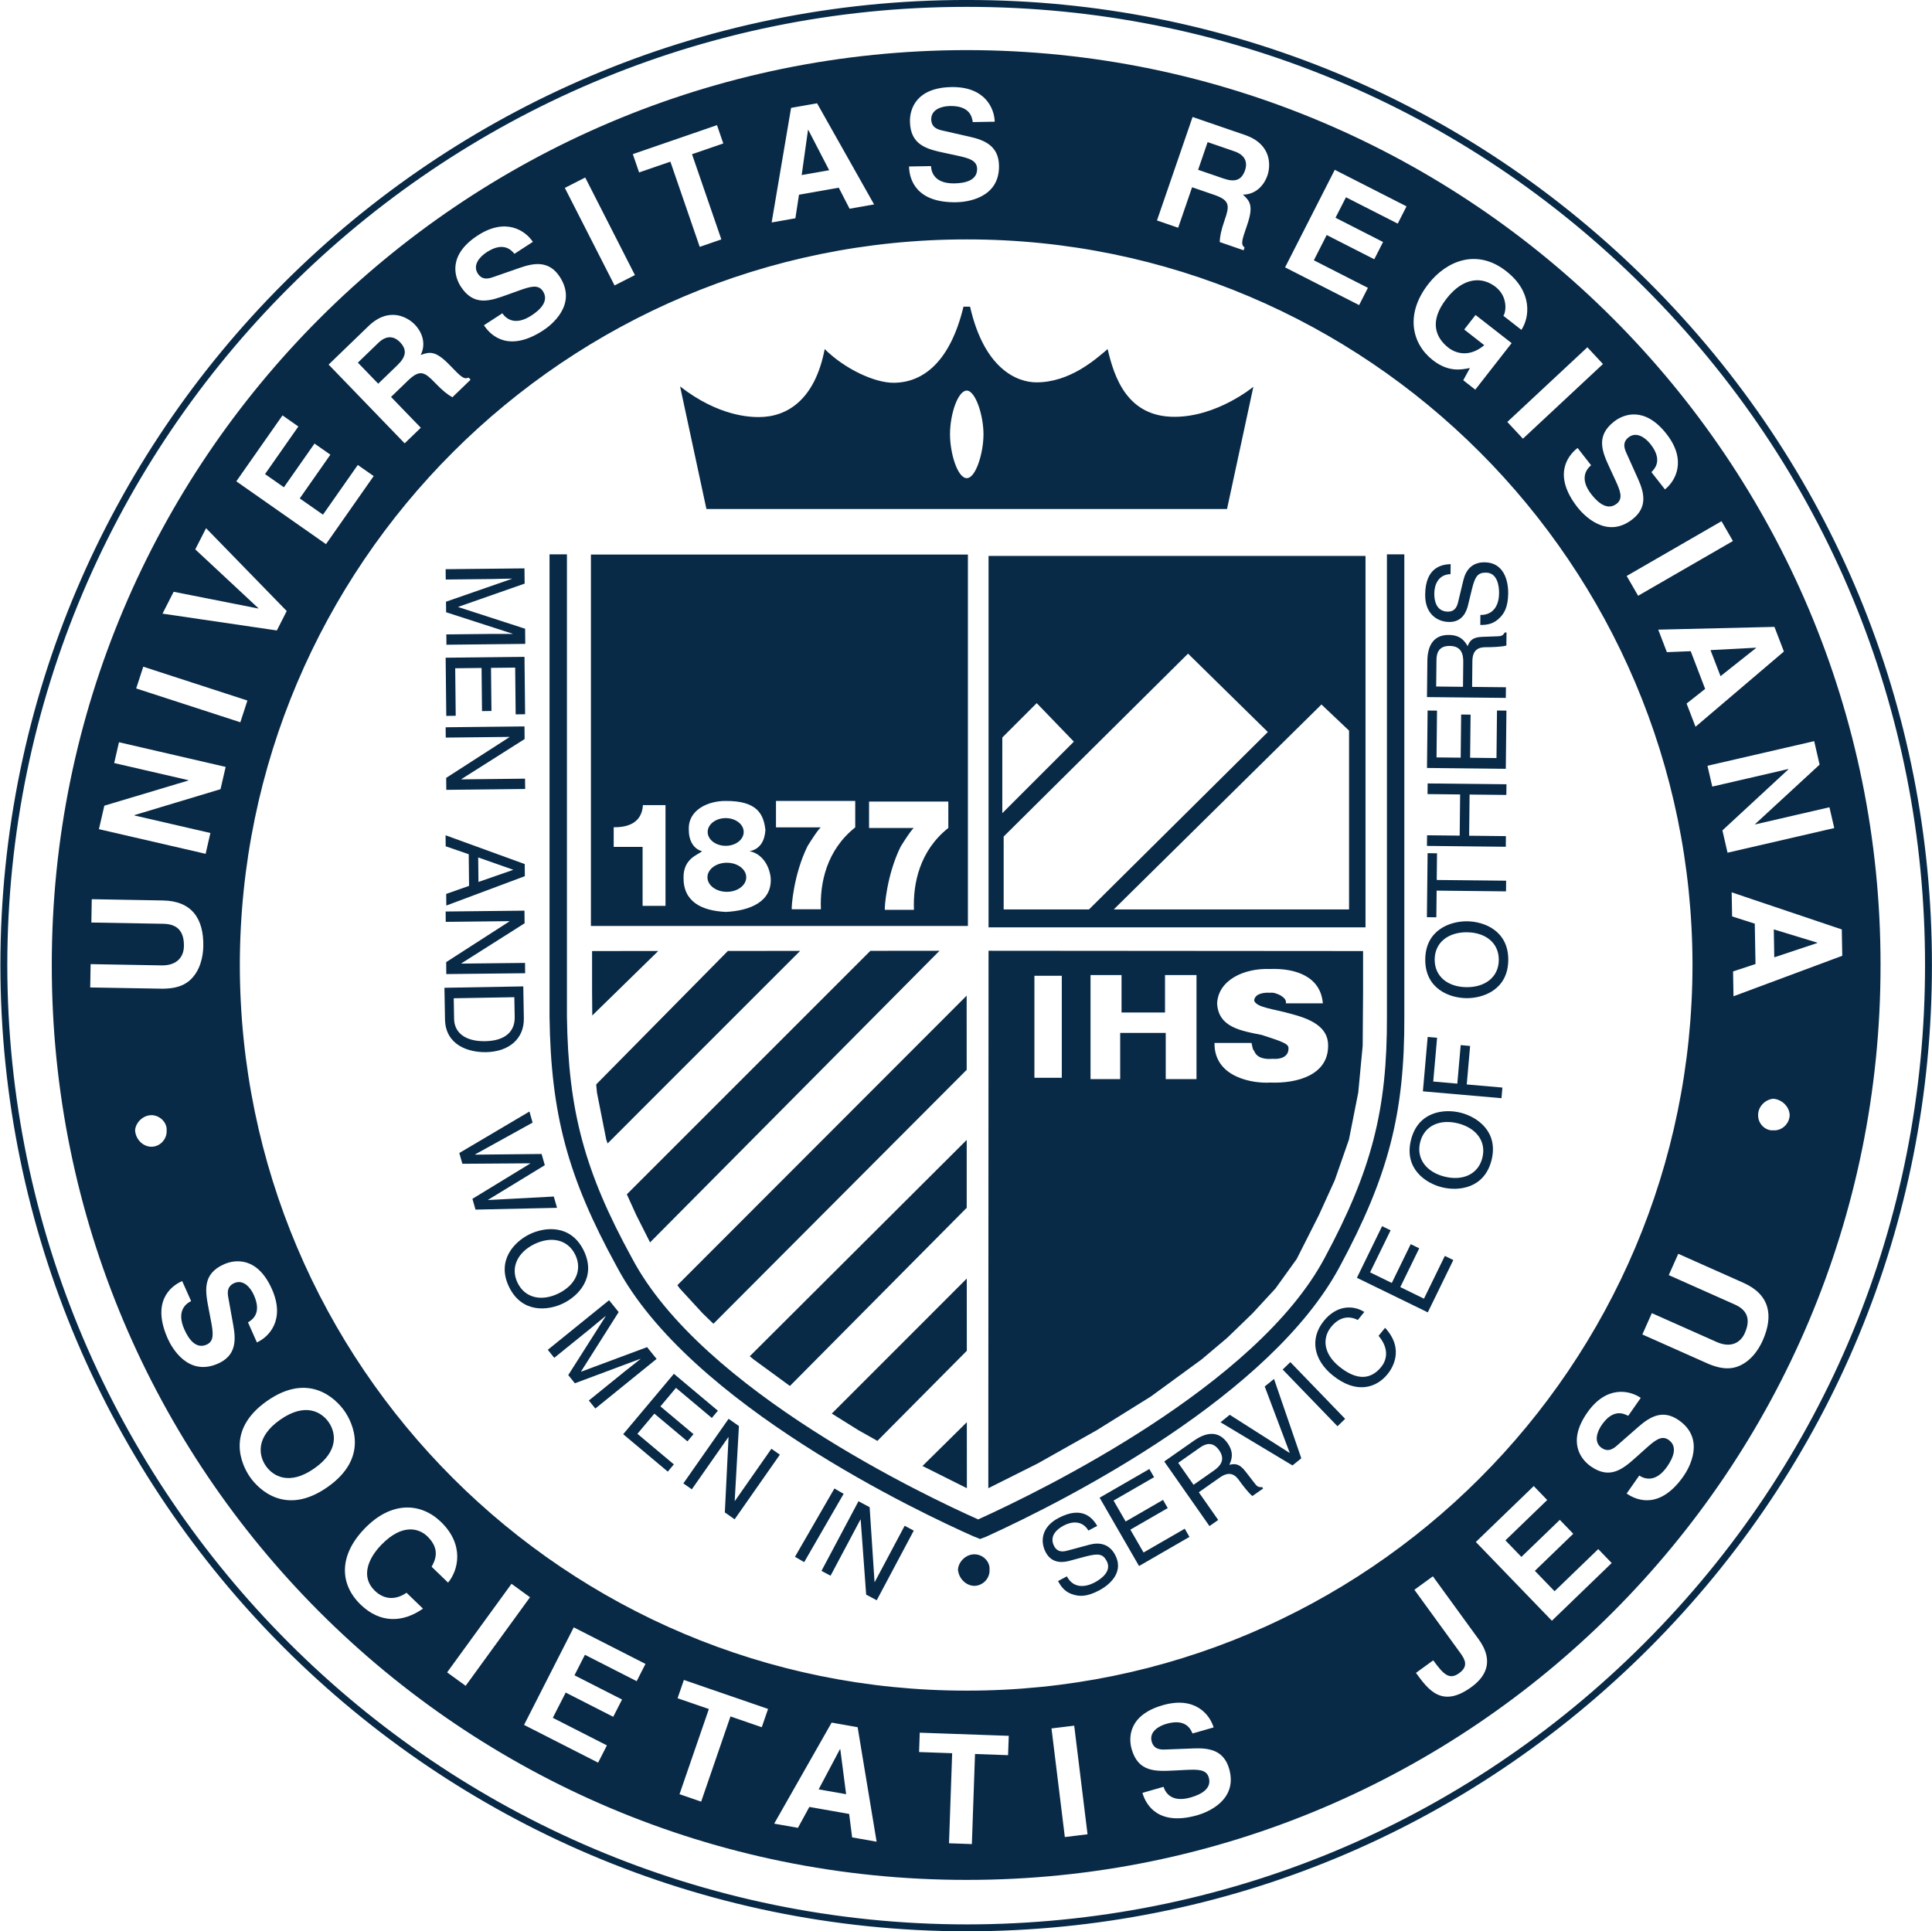 <?xml version="1.0" encoding="UTF-8"?>
<svg xmlns="http://www.w3.org/2000/svg" xmlns:xlink="http://www.w3.org/1999/xlink" width="428.6pt" height="428.5pt" viewBox="0 0 428.6 428.5" version="1.1">
<g id="surface1">
<path style=" stroke:none;fill-rule:evenodd;fill:rgb(3.137%,16.479%,27.831%);fill-opacity:1;" d="M 62.164 314.988 C 56.594 318.887 57.422 323.02 58.992 325.266 C 60.562 327.504 64.16 329.695 69.73 325.793 C 75.301 321.895 74.473 317.77 72.902 315.52 C 71.328 313.277 67.73 311.086 62.164 314.988 Z M 62.164 314.988 "/>
<path style=" stroke:none;fill-rule:evenodd;fill:rgb(3.137%,16.479%,27.831%);fill-opacity:1;" d="M 88.707 75.883 C 87.812 74.961 86.082 73.992 83.938 76.062 L 79.391 80.457 L 83.906 85.129 L 88.188 80.996 C 90.082 79.156 90.379 77.609 88.707 75.883 Z M 88.707 75.883 "/>
<path style=" stroke:none;fill-rule:evenodd;fill:rgb(3.137%,16.479%,27.831%);fill-opacity:1;" d="M 179.316 28.824 L 179.25 28.836 L 177.848 38.836 L 183.945 37.766 Z M 179.316 28.824 "/>
<path style=" stroke:none;fill-rule:evenodd;fill:rgb(3.137%,16.479%,27.831%);fill-opacity:1;" d="M 276.211 37.758 C 276.629 36.539 276.699 34.562 273.887 33.594 L 267.902 31.535 L 265.793 37.676 L 271.426 39.609 C 273.918 40.473 275.43 40.027 276.211 37.758 Z M 276.211 37.758 "/>
<path style=" stroke:none;fill-rule:evenodd;fill:rgb(3.137%,16.479%,27.831%);fill-opacity:1;" d="M 393.387 250.785 C 391.613 250.918 389.977 249.289 390.027 247.422 C 389.977 245.559 391.613 243.922 393.387 243.777 C 395.344 243.922 396.977 245.559 397.027 247.422 C 396.977 249.289 395.344 250.918 393.387 250.785 Z M 391.035 297.438 C 390.121 299.48 388.281 302.285 385.207 303.289 C 383.305 303.887 381.305 303.555 379.055 302.625 L 364.344 296.074 L 366.449 291.344 L 380.852 297.754 C 383.941 299.129 386.102 297.945 387.066 295.785 C 388.48 292.598 387.516 290.613 384.828 289.418 L 370.203 282.906 L 372.312 278.18 L 386.746 284.605 C 392.59 287.203 393.523 291.84 391.035 297.438 Z M 373.473 327.52 C 368.387 334.777 363.332 333.094 360.859 331.367 L 363.656 327.379 C 364.789 328.125 367.281 329.043 369.824 325.414 C 371.195 323.449 372.262 320.93 370.156 319.453 C 368.602 318.367 367.137 319.574 365.164 321.332 L 363.172 323.117 C 360.176 325.809 357.277 328.406 352.906 325.34 C 350.684 323.785 347.609 319.859 352.133 313.402 C 356.398 307.305 361.535 308.465 363.992 310.145 L 361.203 314.133 C 360.234 313.625 357.895 312.48 355.359 316.113 C 354.25 317.695 353.512 319.984 355.309 321.246 C 356.863 322.332 358.09 321.289 358.867 320.594 L 363.457 316.578 C 366.023 314.328 368.875 312.613 372.449 315.117 C 378.434 319.305 374.695 325.773 373.473 327.52 Z M 344.277 359.594 L 327.406 342.117 L 340.254 329.711 L 343.238 332.805 L 333.969 341.758 L 337.512 345.43 L 346.035 337.207 L 349.016 340.297 L 340.5 348.52 L 344.871 353.047 L 354.559 343.695 L 357.543 346.785 Z M 326.414 374.312 C 319.871 379.066 316.848 374.906 314.121 371.156 L 317.957 368.375 C 320.199 371.469 321.512 372.812 323.703 371.223 C 325.84 369.672 325.008 368.18 323.914 366.68 L 313.773 352.719 L 317.875 349.738 L 328.02 363.695 C 331.043 367.852 330.352 371.453 326.414 374.312 Z M 265.664 402.727 C 257.145 405.168 254.27 400.676 253.441 397.781 L 258.125 396.438 C 258.535 397.73 259.891 400.02 264.148 398.797 C 266.465 398.133 268.871 396.844 268.16 394.375 C 267.641 392.551 265.746 392.57 263.105 392.688 L 260.434 392.824 C 256.406 393.023 252.523 393.227 251.051 388.086 C 250.309 385.488 250.387 380.496 257.965 378.328 C 265.121 376.273 268.383 380.406 269.234 383.262 L 264.551 384.602 C 264.125 383.598 263.02 381.238 258.766 382.461 C 256.914 382.988 254.895 384.309 255.5 386.422 C 256.02 388.246 257.633 388.207 258.672 388.156 L 264.762 387.922 C 268.176 387.785 271.473 388.25 272.68 392.445 C 274.688 399.469 267.715 402.137 265.664 402.727 Z M 236.227 407.586 L 233.266 383.484 L 238.305 382.871 L 241.262 406.969 Z M 223.633 389.418 L 216.301 389.156 L 215.602 409.145 L 210.531 408.965 L 211.23 388.984 L 203.891 388.723 L 204.039 384.43 L 223.789 385.125 Z M 189.039 407.656 L 188.379 402.457 L 179.547 400.902 L 177.016 405.539 L 171.746 404.609 L 184.492 382.191 L 190.258 383.211 L 194.469 408.617 Z M 168.992 383.215 L 162.051 380.824 L 155.547 399.727 L 150.746 398.074 L 157.258 379.176 L 150.316 376.789 L 151.715 372.727 L 170.391 379.156 Z M 141.246 373 L 129.762 367.145 L 127.445 371.695 L 137.996 377.07 L 136.043 380.902 L 125.496 375.527 L 122.637 381.129 L 134.637 387.246 L 132.688 391.074 L 116.258 382.703 L 127.281 361.059 L 143.195 369.168 Z M 99.191 371.047 L 113.473 351.398 L 117.578 354.379 L 103.301 374.031 Z M 94.793 340.855 C 93.039 339.168 89.336 337.844 84.562 342.781 C 81.535 345.926 80.051 349.945 83.141 352.926 C 85.16 354.879 87.676 355.102 90.184 353.383 L 93.832 356.906 C 89.434 360 84.395 360.254 80.012 356.023 C 75.363 351.531 75.059 345.176 80.887 339.141 C 86.789 333.027 93.324 333.32 97.828 337.668 C 103.059 342.727 101.695 348.371 99.402 351.137 L 95.754 347.613 C 96.473 346.285 97.812 343.773 94.793 340.855 Z M 72.641 329.949 C 63.301 336.488 57.312 330.359 55.473 327.727 C 53.629 325.094 49.914 317.371 59.246 310.828 C 68.594 304.293 74.574 310.426 76.418 313.055 C 78.266 315.691 81.98 323.41 72.641 329.949 Z M 50.68 288.066 L 51.758 294.066 C 52.367 297.426 52.367 300.758 48.383 302.531 C 41.707 305.504 38.09 298.969 37.223 297.016 C 33.617 288.918 37.668 285.449 40.414 284.227 L 42.398 288.676 C 41.176 289.258 39.102 290.922 40.902 294.973 C 41.879 297.168 43.492 299.375 45.844 298.328 C 47.574 297.555 47.297 295.68 46.809 293.09 L 46.305 290.461 C 45.539 286.5 44.805 282.68 49.684 280.508 C 52.156 279.406 57.109 278.797 60.316 285.996 C 63.34 292.797 59.703 296.605 56.992 297.844 L 55.016 293.391 C 55.953 292.828 58.129 291.41 56.332 287.363 C 55.547 285.598 53.961 283.789 51.953 284.684 C 50.223 285.453 50.48 287.039 50.68 288.066 Z M 29.969 250.785 C 30.086 249.055 31.719 247.422 33.609 247.422 C 35.449 247.422 37.086 249.055 36.969 250.785 C 37.086 252.789 35.449 254.426 33.609 254.426 C 31.719 254.426 30.086 252.789 29.969 250.785 Z M 20.105 213.91 L 35.855 214.188 C 39.242 214.25 40.762 212.312 40.801 209.945 C 40.867 206.461 39.195 205.016 36.254 204.961 L 20.266 204.68 L 20.355 199.504 L 36.145 199.785 C 42.539 199.895 45.207 203.801 45.102 209.918 C 45.062 212.152 44.465 215.457 42.027 217.574 C 40.516 218.867 38.543 219.34 36.105 219.363 L 20.012 219.086 Z M 23.148 178.758 L 41.797 173.168 L 41.809 173.102 L 25.332 169.297 L 26.395 164.68 L 50.062 170.152 L 48.922 175.094 L 29.812 180.852 L 29.801 180.922 L 46.676 184.816 L 45.617 189.434 L 21.945 183.969 Z M 31.785 147.918 L 54.887 155.426 L 53.32 160.25 L 30.211 152.746 Z M 38.523 131.297 L 57.293 135.008 L 57.324 134.949 L 43.32 121.891 L 45.715 117.188 L 63.609 135.57 L 61.418 139.879 L 36.051 136.148 Z M 62.672 92.16 L 66.188 94.625 L 58.797 105.184 L 62.98 108.113 L 69.773 98.414 L 73.293 100.879 L 66.496 110.582 L 71.652 114.184 L 79.375 103.16 L 82.898 105.625 L 72.32 120.727 L 52.426 106.789 Z M 81.73 72.367 C 86.383 67.879 90.547 70.484 92.004 71.992 C 93.863 73.914 94.484 76.508 93.32 78.762 C 95.367 78.008 96.664 77.789 99.812 81.055 C 102.277 83.609 102.891 84.242 103.953 83.777 L 104.398 84.242 L 100.359 88.141 C 99.316 87.555 98.301 86.789 96.559 84.988 C 94.262 82.605 93.219 81.824 90.516 84.426 L 86.746 88.07 L 93.355 94.906 L 89.773 98.363 L 72.902 80.891 Z M 105.996 52.234 C 112.234 48.18 116.562 51.18 118.215 53.66 L 114.125 56.312 C 113.422 55.477 111.684 53.543 107.969 55.957 C 106.348 57.008 104.809 58.855 106.004 60.703 C 107.035 62.289 108.562 61.785 109.543 61.43 L 115.305 59.426 C 118.523 58.297 121.816 57.777 124.195 61.434 C 128.172 67.566 122.277 72.16 120.488 73.316 C 113.055 78.148 108.996 74.691 107.359 72.164 L 111.441 69.512 C 112.211 70.629 114.176 72.414 117.895 70.004 C 119.91 68.695 121.836 66.754 120.441 64.602 C 119.406 63.012 117.598 63.582 115.109 64.473 L 112.59 65.379 C 108.801 66.75 105.148 68.078 102.234 63.594 C 100.758 61.32 99.383 56.527 105.996 52.234 Z M 129.828 39.387 L 140.852 61.031 L 136.336 63.336 L 125.305 41.691 Z M 159.059 27.766 L 160.457 31.832 L 153.52 34.219 L 160.027 53.117 L 155.23 54.773 L 148.723 35.871 L 141.781 38.258 L 140.387 34.199 Z M 175.496 23.934 L 181.262 22.918 L 193.91 45.355 L 188.477 46.312 L 186.074 41.648 L 177.25 43.203 L 176.449 48.43 L 171.184 49.359 Z M 212.312 34.52 L 209.699 33.957 C 205.758 33.113 201.961 32.301 201.863 26.953 C 201.82 24.254 203.188 19.461 211.07 19.32 C 218.504 19.191 220.59 24.023 220.672 27 L 215.801 27.086 C 215.648 26.008 215.199 23.445 210.766 23.52 C 208.84 23.555 206.551 24.305 206.59 26.5 C 206.621 28.395 208.188 28.773 209.203 28.992 L 215.148 30.344 C 218.48 31.098 221.547 32.398 221.621 36.758 C 221.75 44.062 214.32 44.836 212.191 44.871 C 203.332 45.031 201.723 39.949 201.664 36.938 L 206.539 36.852 C 206.598 38.203 207.316 40.762 211.742 40.688 C 214.145 40.648 216.809 40.023 216.766 37.449 C 216.73 35.562 214.895 35.082 212.312 34.52 Z M 264.566 25.953 L 276.18 29.945 C 282.289 32.051 281.855 36.941 281.172 38.926 C 280.301 41.453 278.273 43.191 275.738 43.176 C 277.344 44.656 278.121 45.707 276.645 49.996 C 275.492 53.352 275.203 54.188 276.094 54.922 L 275.887 55.531 L 270.582 53.699 C 270.633 52.504 270.844 51.254 271.656 48.891 C 272.738 45.754 272.969 44.473 269.418 43.25 L 264.457 41.547 L 261.367 50.531 L 256.668 48.914 Z M 296.109 37.676 L 312.027 45.781 L 310.078 49.613 L 298.594 43.766 L 296.273 48.312 L 306.82 53.691 L 304.871 57.52 L 294.32 52.145 L 291.469 57.75 L 303.461 63.863 L 301.512 67.691 L 285.086 59.32 Z M 316.879 62.996 C 320.961 57.77 327.723 55.105 334.152 60.172 C 340.02 64.758 339.363 70.379 337.512 73.188 L 333.512 70.066 C 334.09 69.316 334.609 65.859 331.781 63.648 C 328.93 61.418 324.746 61.332 320.918 66.238 C 316.832 71.461 318.629 75.047 321.348 77.172 C 322.223 77.859 325.426 79.809 329.273 76.59 L 324.828 73.109 L 327.34 69.883 L 335.344 76.129 L 327.281 86.453 L 324.613 84.367 L 326.09 81.652 C 324.156 82.031 321.336 82.621 317.844 79.895 C 313.23 76.289 311.629 69.711 316.879 62.996 Z M 355.605 80.766 L 337.852 97.332 L 334.387 93.617 L 352.148 77.051 Z M 358.066 93.535 C 360.199 91.871 364.855 90.078 369.707 96.289 C 374.293 102.152 371.684 106.73 369.359 108.586 L 366.355 104.75 C 367.125 103.973 368.906 102.074 366.18 98.578 C 364.992 97.062 363.016 95.684 361.281 97.035 C 359.785 98.203 360.422 99.68 360.859 100.625 L 363.359 106.188 C 364.762 109.305 365.57 112.535 362.129 115.223 C 356.375 119.719 351.285 114.25 349.969 112.57 C 344.512 105.59 347.605 101.242 349.973 99.387 L 352.973 103.227 C 351.93 104.09 350.316 106.203 353.047 109.695 C 354.527 111.586 356.629 113.344 358.656 111.758 C 360.145 110.59 359.422 108.84 358.316 106.438 L 357.191 104.008 C 355.5 100.352 353.855 96.828 358.066 93.535 Z M 384.441 120.035 L 363.406 132.18 L 360.867 127.789 L 381.906 115.641 Z M 375.469 214.105 C 375.398 303.066 303.301 375.168 214.48 375.098 C 125.512 375.168 53.301 303.066 53.203 214.105 C 53.301 125.281 125.512 53.066 214.48 53.117 C 303.301 53.066 375.398 125.281 375.469 214.105 Z M 395.746 144.551 L 376.137 161.246 L 374.16 156.094 L 378.273 152.848 L 375.07 144.48 L 369.785 144.695 L 367.867 139.699 L 393.648 139.086 Z M 403.664 169.648 L 389.352 182.848 L 389.363 182.914 L 405.848 179.105 L 406.914 183.723 L 383.242 189.188 L 382.105 184.242 L 396.75 170.684 L 396.734 170.621 L 379.855 174.52 L 378.789 169.902 L 402.465 164.438 Z M 408.695 212.059 L 384.562 221.043 L 384.469 215.531 L 389.445 213.887 L 389.285 204.93 L 384.254 203.324 L 384.16 197.98 L 408.586 206.211 Z M 214.48 11.117 C 102.293 11.188 11.418 102.184 11.488 214.105 C 11.418 326.168 102.293 417.16 214.48 417.09 C 326.402 417.16 417.277 326.168 417.184 214.105 C 417.277 102.184 326.402 11.188 214.48 11.117 Z M 214.48 11.117 "/>
<path style=" stroke:none;fill-rule:evenodd;fill:rgb(3.137%,16.479%,27.831%);fill-opacity:1;" d="M 403.164 209.215 L 403.164 209.148 L 393.504 206.207 L 393.609 212.398 Z M 403.164 209.215 "/>
<path style=" stroke:none;fill-rule:evenodd;fill:rgb(3.137%,16.479%,27.831%);fill-opacity:1;" d="M 186.34 388.082 L 181.609 397.004 L 187.707 398.078 L 186.41 388.098 Z M 186.34 388.082 "/>
<path style=" stroke:none;fill-rule:evenodd;fill:rgb(3.137%,16.479%,27.831%);fill-opacity:1;" d="M 389.574 143.766 L 389.551 143.707 L 379.461 144.238 L 381.688 150.02 Z M 389.574 143.766 "/>
<path style=" stroke:none;fill-rule:evenodd;fill:rgb(3.137%,16.479%,27.831%);fill-opacity:1;" d="M 214.469 86.66 C 216.375 86.66 218.18 92.07 218.18 96.375 C 218.18 100.387 216.516 106.086 214.469 106.086 C 212.422 106.086 210.754 100.562 210.754 96.375 C 210.754 91.789 212.539 86.66 214.469 86.66 Z M 272.207 112.934 L 278.051 85.812 C 278.051 85.812 270.055 92.48 260.535 92.48 C 250.148 92.48 247.211 83.875 245.723 77.449 C 242.926 79.84 237.301 84.832 229.926 84.832 C 225.664 84.832 218.355 81.895 215.203 68.043 L 213.742 68.043 C 210.785 80.305 204.766 84.926 198.195 84.926 C 194 84.926 187.395 81.859 182.953 77.449 C 180.785 88.711 174.629 92.535 168.352 92.535 C 166.562 92.535 159.473 92.445 150.871 85.734 C 152.516 93.312 156.715 112.934 156.715 112.934 Z M 272.207 112.934 "/>
<path style=" stroke:none;fill-rule:evenodd;fill:rgb(3.137%,16.479%,27.831%);fill-opacity:1;" d="M 364.793 364.562 C 324.621 404.77 271.238 426.93 214.477 426.965 C 97.18 426.902 1.688 331.406 1.617 214.105 C 1.688 96.887 97.117 1.523 214.348 1.523 L 214.609 1.523 C 271.328 1.523 324.684 23.648 364.836 63.828 C 404.996 104.008 427.09 157.379 427.055 214.105 C 427.09 270.906 404.977 324.344 364.793 364.562 Z M 214.371 428.496 L 214.684 428.496 C 271.777 428.41 325.465 406.094 365.879 365.645 C 406.352 325.133 428.621 271.312 428.586 214.105 C 428.621 156.969 406.367 103.215 365.918 62.75 C 325.477 22.277 271.738 -0.004 214.609 -0.004 L 214.348 -0.004 C 96.273 -0.004 0.156 96.039 0.086 214.105 C 0.156 332.219 96.273 428.371 214.371 428.496 Z M 214.371 428.496 "/>
<path style=" stroke:none;fill-rule:evenodd;fill:rgb(3.137%,16.479%,27.831%);fill-opacity:1;" d="M 109.215 128.469 C 109.727 128.461 111.941 128.387 113.551 128.375 L 113.551 128.422 L 98.941 133.5 L 98.969 135.84 L 113.707 140.602 L 113.707 140.645 C 112.074 140.664 109.855 140.641 109.344 140.645 L 99.016 140.754 L 99.043 143.047 L 116.527 142.859 L 116.492 139.496 L 101.66 134.688 L 101.66 134.641 L 116.391 129.484 L 116.348 126.102 L 98.863 126.289 L 98.887 128.578 Z M 109.215 128.469 "/>
<path style=" stroke:none;fill-rule:evenodd;fill:rgb(3.137%,16.479%,27.831%);fill-opacity:1;" d="M 114.395 158.496 L 116.492 158.469 L 116.355 145.734 L 98.863 145.926 L 99.004 158.836 L 101.098 158.809 L 100.984 148.266 L 106.832 148.199 L 106.93 157.773 L 109.027 157.746 L 108.926 148.18 L 114.289 148.121 Z M 114.395 158.496 "/>
<path style=" stroke:none;fill-rule:evenodd;fill:rgb(3.137%,16.479%,27.831%);fill-opacity:1;" d="M 116.477 172.762 L 102.352 172.918 L 102.352 172.867 L 116.383 163.973 L 116.352 161.168 L 98.863 161.359 L 98.887 163.648 L 113.016 163.496 L 113.016 163.547 L 98.984 172.586 L 99.008 175.242 L 116.504 175.051 Z M 116.477 172.762 "/>
<path style=" stroke:none;fill-rule:evenodd;fill:rgb(3.137%,16.479%,27.831%);fill-opacity:1;" d="M 113.812 192.957 L 113.812 193.008 L 106.145 195.676 L 106.082 190.238 Z M 103.984 189.531 L 104.059 196.547 L 98.984 198.332 L 99.012 200.91 L 116.434 194.395 L 116.406 191.711 L 98.848 185.324 L 98.875 187.762 Z M 103.984 189.531 "/>
<path style=" stroke:none;fill-rule:evenodd;fill:rgb(3.137%,16.479%,27.831%);fill-opacity:1;" d="M 98.984 213.465 L 99.008 216.117 L 116.5 215.93 L 116.477 213.641 L 102.348 213.793 L 102.348 213.742 L 116.379 204.848 L 116.352 202.047 L 98.863 202.234 L 98.883 204.531 L 113.016 204.375 L 113.016 204.426 Z M 98.984 213.465 "/>
<path style=" stroke:none;fill-rule:evenodd;fill:rgb(3.137%,16.479%,27.831%);fill-opacity:1;" d="M 100.738 226.062 L 100.66 221.484 L 114.102 221.246 L 114.184 225.66 C 114.238 228.871 112.059 230.93 107.645 231.008 C 103.242 231.09 100.793 229.137 100.738 226.062 Z M 116.211 225.938 L 116.086 218.852 L 98.594 219.156 L 98.719 226.148 C 98.82 231.891 103.914 233.508 107.836 233.441 C 112.879 233.352 116.293 230.492 116.211 225.938 Z M 116.211 225.938 "/>
<path style=" stroke:none;fill-rule:evenodd;fill:rgb(3.137%,16.479%,27.831%);fill-opacity:1;" d="M 122.855 265.473 L 108.277 266.254 L 108.266 266.211 L 120.863 258.516 L 120.148 256.031 L 105.391 256.18 L 105.379 256.137 L 118.152 249.074 L 117.453 246.613 L 101.891 255.816 L 102.574 258.207 L 117.625 258.102 L 117.641 258.145 L 104.805 265.98 L 105.488 268.375 L 123.574 267.98 Z M 122.855 265.473 "/>
<path style=" stroke:none;fill-rule:evenodd;fill:rgb(3.137%,16.479%,27.831%);fill-opacity:1;" d="M 114.824 284.625 C 113.16 281.211 114.852 277.836 118.547 276.031 C 122.254 274.227 125.949 274.973 127.613 278.383 C 129.281 281.805 127.594 285.176 123.887 286.98 C 120.191 288.785 116.488 288.039 114.824 284.625 Z M 129.5 277.465 C 126.637 271.598 120.879 272.184 117.48 273.84 C 114.086 275.496 110.078 279.676 112.938 285.543 C 115.805 291.41 121.566 290.828 124.961 289.168 C 128.355 287.52 132.359 283.34 129.5 277.465 Z M 129.5 277.465 "/>
<path style=" stroke:none;fill-rule:evenodd;fill:rgb(3.137%,16.479%,27.831%);fill-opacity:1;" d="M 143.547 298.887 L 128.926 304.332 L 128.898 304.293 L 137.246 291.109 L 135.117 288.477 L 121.523 299.48 L 122.957 301.258 L 130.992 294.762 C 131.387 294.438 133.082 293.004 134.328 291.996 L 134.359 292.035 L 126.062 305.086 L 127.531 306.906 L 142.043 301.484 L 142.078 301.52 C 140.805 302.551 139.051 303.906 138.656 304.227 L 130.629 310.727 L 132.07 312.508 L 145.66 301.5 Z M 143.547 298.887 "/>
<path style=" stroke:none;fill-rule:evenodd;fill:rgb(3.137%,16.479%,27.831%);fill-opacity:1;" d="M 145.164 313.641 L 152.5 319.793 L 153.848 318.191 L 146.512 312.035 L 149.957 307.926 L 157.91 314.598 L 159.258 312.996 L 149.496 304.805 L 138.25 318.207 L 148.145 326.508 L 149.488 324.898 L 141.406 318.117 Z M 145.164 313.641 "/>
<path style=" stroke:none;fill-rule:evenodd;fill:rgb(3.137%,16.479%,27.831%);fill-opacity:1;" d="M 163.027 333.02 L 162.988 332.988 L 163.926 316.395 L 161.633 314.789 L 151.598 329.117 L 153.473 330.434 L 161.578 318.855 L 161.621 318.887 L 160.801 335.562 L 162.973 337.086 L 173.004 322.75 L 171.129 321.438 Z M 163.027 333.02 "/>
<path style=" stroke:none;fill-rule:evenodd;fill:rgb(3.137%,16.479%,27.831%);fill-opacity:1;" d="M 185.105 330.25 L 176.359 345.406 L 178.402 346.586 L 187.152 331.434 Z M 185.105 330.25 "/>
<path style=" stroke:none;fill-rule:evenodd;fill:rgb(3.137%,16.479%,27.831%);fill-opacity:1;" d="M 194.055 351.004 L 194.008 350.977 L 192.922 334.395 L 190.449 333.078 L 182.238 348.527 L 184.254 349.602 L 190.891 337.121 L 190.934 337.145 L 192.152 353.801 L 194.496 355.047 L 202.711 339.602 L 200.691 338.523 Z M 194.055 351.004 "/>
<path style=" stroke:none;fill-rule:evenodd;fill:rgb(3.137%,16.479%,27.831%);fill-opacity:1;" d="M 241.688 342.719 L 236.738 344.051 C 235.719 344.32 234.566 344.379 233.871 343.07 C 232.625 340.727 234.641 339.18 235.961 338.48 C 237.699 337.555 240.078 337.254 241.453 339.582 L 243.414 338.547 C 242.426 336.891 240.168 333.949 234.773 336.82 C 231.027 338.812 230.715 342.016 231.996 344.422 C 233.426 347.113 236.086 346.609 237.219 346.309 L 240.777 345.355 C 243.629 344.609 244.66 344.723 245.512 346.34 C 246.695 348.555 244.359 350.293 242.855 351.09 C 240.875 352.145 238.164 352.539 236.676 349.746 L 234.719 350.785 C 235.484 352.223 236.426 353.383 238.367 353.863 C 239.391 354.125 240.965 354.387 243.828 352.867 C 246.477 351.461 249.332 348.645 247.387 344.984 C 246.086 342.535 243.938 342.125 241.688 342.719 Z M 241.688 342.719 "/>
<path style=" stroke:none;fill-rule:evenodd;fill:rgb(3.137%,16.479%,27.831%);fill-opacity:1;" d="M 253.688 344.449 L 250.762 339.383 L 259.051 334.598 L 258.008 332.781 L 249.715 337.57 L 247.035 332.926 L 256.023 327.742 L 254.973 325.926 L 243.941 332.293 L 252.688 347.449 L 263.871 340.988 L 262.824 339.176 Z M 253.688 344.449 "/>
<path style=" stroke:none;fill-rule:evenodd;fill:rgb(3.137%,16.479%,27.831%);fill-opacity:1;" d="M 269.277 326.281 L 264.781 329.43 L 261.379 324.559 L 266.203 321.176 C 267.16 320.504 268.906 319.551 270.457 321.766 C 271.938 323.879 270.695 325.289 269.277 326.281 Z M 278.262 329.004 L 276.32 326.492 C 274.844 324.551 273.777 324.766 272.723 325 C 273.262 323.82 273.793 322.281 272.312 320.168 C 270.188 317.133 267.262 317.965 264.902 319.617 L 258.277 324.254 L 268.312 338.59 L 270.25 337.234 L 265.945 331.086 L 270.633 327.797 C 272.949 326.18 274.156 327.391 274.977 328.566 C 275.359 329.105 276.934 331.238 277.832 331.922 L 280.211 330.258 L 279.988 329.938 C 279.152 330.016 278.844 329.789 278.262 329.004 Z M 278.262 329.004 "/>
<path style=" stroke:none;fill-rule:evenodd;fill:rgb(3.137%,16.479%,27.831%);fill-opacity:1;" d="M 280.57 307.617 L 286.105 322.316 L 286.07 322.344 L 272.805 313.898 L 270.762 315.555 L 286.727 325.133 L 288.684 323.555 L 282.633 305.945 Z M 280.57 307.617 "/>
<path style=" stroke:none;fill-rule:evenodd;fill:rgb(3.137%,16.479%,27.831%);fill-opacity:1;" d="M 284.551 303.852 L 296.711 316.438 L 298.41 314.797 L 286.254 302.211 Z M 284.551 303.852 "/>
<path style=" stroke:none;fill-rule:evenodd;fill:rgb(3.137%,16.479%,27.831%);fill-opacity:1;" d="M 305.828 296.379 C 308.488 299.562 307.387 302.086 306.418 303.277 C 303.688 306.648 300.305 305.793 297.109 303.203 C 293.527 300.301 293.32 296.84 295.316 294.383 C 296.371 293.078 298.422 291.441 301.219 292.863 L 302.66 291.082 C 300.172 289.508 296.52 289.562 293.688 293.062 C 290.484 297.02 291.449 301.754 295.633 305.137 C 300.859 309.371 305.316 307.969 307.82 304.879 C 308.645 303.855 311.793 299.508 307.273 294.598 Z M 305.828 296.379 "/>
<path style=" stroke:none;fill-rule:evenodd;fill:rgb(3.137%,16.479%,27.831%);fill-opacity:1;" d="M 315.898 288.133 L 310.645 285.566 L 314.844 276.961 L 312.957 276.039 L 308.758 284.648 L 303.941 282.297 L 308.496 272.969 L 306.605 272.051 L 301.02 283.504 L 316.746 291.172 L 322.41 279.566 L 320.527 278.648 Z M 315.898 288.133 "/>
<path style=" stroke:none;fill-rule:evenodd;fill:rgb(3.137%,16.479%,27.831%);fill-opacity:1;" d="M 328.855 256.871 C 327.938 260.559 324.48 262.055 320.48 261.059 C 316.484 260.066 314.133 257.113 315.051 253.426 C 315.969 249.738 319.434 248.238 323.426 249.234 C 327.422 250.234 329.777 253.18 328.855 256.871 Z M 324.016 246.871 C 320.352 245.961 314.598 246.582 313.016 252.922 C 311.434 259.258 316.223 262.508 319.887 263.422 C 323.555 264.336 329.309 263.711 330.891 257.375 C 332.465 251.043 327.68 247.785 324.016 246.871 Z M 324.016 246.871 "/>
<path style=" stroke:none;fill-rule:evenodd;fill:rgb(3.137%,16.479%,27.831%);fill-opacity:1;" d="M 326.133 232.066 L 324.043 231.879 L 323.293 240.426 L 317.953 239.957 L 318.809 230.25 L 316.719 230.066 L 315.66 242.133 L 333.094 243.656 L 333.297 241.297 L 325.387 240.609 Z M 326.133 232.066 "/>
<path style=" stroke:none;fill-rule:evenodd;fill:rgb(3.137%,16.479%,27.831%);fill-opacity:1;" d="M 325.32 219.023 C 321.203 218.98 318.234 216.656 318.273 212.855 C 318.316 209.055 321.336 206.801 325.453 206.844 C 329.57 206.887 332.543 209.211 332.496 213.012 C 332.457 216.809 329.441 219.066 325.32 219.023 Z M 325.48 204.406 C 321.707 204.363 316.25 206.309 316.184 212.836 C 316.109 219.363 321.523 221.418 325.297 221.461 C 329.07 221.504 334.527 219.562 334.598 213.035 C 334.664 206.508 329.258 204.449 325.48 204.406 Z M 325.48 204.406 "/>
<path style=" stroke:none;fill-rule:evenodd;fill:rgb(3.137%,16.479%,27.831%);fill-opacity:1;" d="M 318.641 203.52 L 318.707 197.602 L 334.098 197.766 L 334.125 195.398 L 318.73 195.238 L 318.793 189.32 L 316.703 189.293 L 316.547 203.492 Z M 318.641 203.52 "/>
<path style=" stroke:none;fill-rule:evenodd;fill:rgb(3.137%,16.479%,27.831%);fill-opacity:1;" d="M 334.051 187.871 L 334.074 185.508 L 325.918 185.422 L 326.016 176.285 L 334.172 176.371 L 334.199 174.008 L 316.711 173.82 L 316.684 176.184 L 323.918 176.262 L 323.82 185.398 L 316.586 185.32 L 316.555 187.68 Z M 334.051 187.871 "/>
<path style=" stroke:none;fill-rule:evenodd;fill:rgb(3.137%,16.479%,27.831%);fill-opacity:1;" d="M 334.051 170.574 L 334.191 157.664 L 332.098 157.641 L 331.984 168.188 L 326.133 168.125 L 326.238 158.555 L 324.145 158.527 L 324.043 168.102 L 318.684 168.047 L 318.793 157.664 L 316.703 157.645 L 316.566 170.387 Z M 334.051 170.574 "/>
<path style=" stroke:none;fill-rule:evenodd;fill:rgb(3.137%,16.479%,27.831%);fill-opacity:1;" d="M 324.555 152.383 L 318.605 152.316 L 318.672 146.422 C 318.688 145.25 318.926 143.281 321.629 143.312 C 324.215 143.34 324.633 145.172 324.613 146.902 Z M 329.789 143.594 C 330.445 143.598 333.105 143.555 334.176 143.227 L 334.211 140.328 L 333.82 140.324 C 333.398 141.055 333.027 141.168 332.059 141.18 L 328.891 141.293 C 326.453 141.367 326.004 142.359 325.578 143.355 C 324.934 142.223 324 140.898 321.414 140.875 C 317.715 140.832 316.684 143.695 316.652 146.57 L 316.562 154.66 L 334.051 154.844 L 334.082 152.48 L 326.578 152.402 L 326.637 146.676 C 326.664 143.855 328.352 143.574 329.789 143.594 Z M 329.789 143.594 "/>
<path style=" stroke:none;fill-rule:evenodd;fill:rgb(3.137%,16.479%,27.831%);fill-opacity:1;" d="M 324.648 128.68 L 323.453 133.66 C 323.199 134.68 322.695 135.723 321.215 135.703 C 318.555 135.68 318.172 133.164 318.188 131.68 C 318.207 129.703 319.086 127.477 321.789 127.379 L 321.816 125.16 C 319.887 125.242 316.227 125.809 316.164 131.922 C 316.113 136.16 318.777 137.969 321.504 137.996 C 324.551 138.031 325.383 135.457 325.66 134.316 L 326.531 130.742 C 327.238 127.875 327.836 127.031 329.66 127.051 C 332.172 127.078 332.578 129.957 332.559 131.66 C 332.539 133.902 331.586 136.477 328.414 136.441 L 328.391 138.656 C 330.02 138.676 331.484 138.395 332.844 136.922 C 333.559 136.156 334.547 134.898 334.582 131.66 C 334.613 128.664 333.512 124.801 329.371 124.758 C 326.59 124.73 325.215 126.418 324.648 128.68 Z M 324.648 128.68 "/>
<path style=" stroke:none;fill-rule:evenodd;fill:rgb(3.137%,16.479%,27.831%);fill-opacity:1;" d="M 216.156 344.855 C 214.289 344.836 212.656 346.465 212.516 348.219 C 212.656 350.195 214.289 351.832 216.156 351.852 C 218.023 351.832 219.656 350.195 219.52 348.219 C 219.656 346.465 218.023 344.836 216.156 344.855 Z M 216.156 344.855 "/>
<path style=" stroke:none;fill-rule:evenodd;fill:rgb(3.137%,16.479%,27.831%);fill-opacity:1;" d="M 134.488 252.824 L 134.793 253.691 L 177.508 210.973 L 161.477 210.988 L 132.258 240.602 L 132.43 242.418 Z M 134.488 252.824 "/>
<path style=" stroke:none;fill-rule:evenodd;fill:rgb(3.137%,16.479%,27.831%);fill-opacity:1;" d="M 144.211 275.648 L 208.426 210.945 L 193.086 210.961 L 139.059 264.98 L 141.164 269.613 Z M 144.211 275.648 "/>
<path style=" stroke:none;fill-rule:evenodd;fill:rgb(3.137%,16.479%,27.831%);fill-opacity:1;" d="M 131.348 219.852 L 131.391 225.309 L 146.027 210.996 L 131.348 211.008 Z M 131.348 219.852 "/>
<path style=" stroke:none;fill-rule:evenodd;fill:rgb(3.137%,16.479%,27.831%);fill-opacity:1;" d="M 155.887 291.398 L 158.266 293.703 L 214.453 237.359 L 214.445 220.906 L 150.277 285.141 L 150.797 285.867 Z M 155.887 291.398 "/>
<path style=" stroke:none;fill-rule:evenodd;fill:rgb(3.137%,16.479%,27.831%);fill-opacity:1;" d="M 175.238 307.504 L 214.457 267.973 L 214.457 252.914 L 166.328 300.91 L 167.184 301.613 Z M 175.238 307.504 "/>
<path style=" stroke:none;fill-rule:evenodd;fill:rgb(3.137%,16.479%,27.831%);fill-opacity:1;" d="M 194.641 319.688 L 214.484 299.695 L 214.469 283.676 L 184.527 313.629 L 190.445 317.324 Z M 194.641 319.688 "/>
<path style=" stroke:none;fill-rule:evenodd;fill:rgb(3.137%,16.479%,27.831%);fill-opacity:1;" d="M 214.484 315.543 L 204.648 325.258 L 214.496 330.184 Z M 214.484 315.543 "/>
<path style=" stroke:none;fill-rule:evenodd;fill:rgb(3.137%,16.479%,27.831%);fill-opacity:1;" d="M 299.277 201.777 L 247.074 201.777 L 293.156 156.305 L 299.277 162.102 Z M 222.656 201.777 L 222.656 185.602 L 263.559 145.02 L 281.262 162.41 L 241.582 201.777 Z M 222.355 163.629 L 229.988 156.004 L 238.227 164.547 L 222.355 180.418 Z M 302.93 123.34 L 219.301 123.34 L 219.301 205.746 L 302.93 205.746 Z M 302.93 123.34 "/>
<path style=" stroke:none;fill-rule:evenodd;fill:rgb(3.137%,16.479%,27.831%);fill-opacity:1;" d="M 229.477 216.496 L 235.551 216.496 L 235.551 239.121 L 229.477 239.121 Z M 241.926 216.336 L 248.805 216.336 L 248.805 224.641 L 258.449 224.641 L 258.449 216.336 L 265.434 216.336 L 265.434 239.422 L 258.609 239.422 L 258.609 229.168 L 248.504 229.168 L 248.504 239.422 L 241.926 239.422 Z M 279.98 229.641 C 275.398 228.711 270.27 227.977 270.008 222.613 C 270.27 217.473 275.887 214.789 281.738 214.984 C 287.605 214.789 292.98 216.75 293.465 222.613 L 285.262 222.613 C 285.398 221.871 284.906 221.375 284.082 220.848 C 283.199 220.41 282.484 220.164 281.738 220.266 C 280.512 220.164 278.32 220.41 278.227 222.02 C 278.812 223.574 282.484 223.824 286.438 224.949 C 290.531 226.023 294.684 227.734 294.633 231.973 C 294.684 238.48 287.844 240.434 281.738 240.184 C 278.32 240.434 269.289 239.211 269.434 231.398 L 277.637 231.398 C 277.844 232.121 277.844 232.863 278.227 233.152 C 278.812 234.809 280.766 235.062 282.328 234.914 C 283.938 235.062 285.887 234.57 285.844 232.57 C 285.887 231.637 284.66 231.148 279.98 229.641 Z M 219.25 330.188 L 230.238 324.68 L 243.301 317.32 L 255.316 309.836 L 266.57 301.613 L 272.262 296.809 L 277.859 291.398 L 282.961 285.867 L 287.668 279.324 L 292.578 269.613 L 296.109 261.855 L 299.258 252.824 L 301.316 242.418 L 302.301 232.016 L 302.391 219.852 L 302.391 211.008 L 219.301 210.945 Z M 219.25 330.188 "/>
<path style=" stroke:none;fill-rule:evenodd;fill:rgb(3.137%,16.479%,27.831%);fill-opacity:1;" d="M 210.379 183.699 C 203.977 188.77 202.516 196.105 202.754 201.867 L 196.309 201.867 C 196.164 201.719 196.656 194.152 199.828 187.793 C 202.27 183.895 202.754 183.645 202.754 183.699 L 192.793 183.699 L 192.793 177.836 L 210.379 177.836 Z M 189.727 183.57 C 183.328 188.656 181.863 195.977 182.113 201.738 L 175.66 201.738 C 175.52 201.59 176.004 194.031 179.176 187.68 C 181.617 183.77 182.113 183.523 182.113 183.57 L 172.148 183.57 L 172.148 177.707 L 189.727 177.707 Z M 161.008 202.328 C 155.738 202.078 151.586 200.129 151.637 194.715 C 151.586 190.371 155.008 189.629 155.738 188.852 C 154.023 188.414 152.809 186.707 152.809 184.164 C 152.559 179.621 157.199 177.664 161.008 177.707 C 167.941 177.664 169.41 180.602 169.801 184.164 C 169.656 186.457 168.68 188.414 166.281 188.852 C 168.922 189.379 170.629 191.828 170.969 194.715 C 171.367 200.129 166.234 202.078 161.008 202.328 Z M 147.637 200.98 L 142.555 200.98 L 142.555 187.898 L 136.145 187.898 L 136.145 183.539 C 139.469 183.59 142.391 182.453 142.629 178.633 L 147.637 178.633 Z M 214.723 123.035 L 131.09 123.035 L 131.09 205.445 L 214.723 205.445 Z M 214.723 123.035 "/>
<path style=" stroke:none;fill-rule:evenodd;fill:rgb(3.137%,16.479%,27.831%);fill-opacity:1;" d="M 160.992 187.66 C 163.199 187.66 164.984 186.289 164.984 184.586 C 164.984 182.891 163.199 181.512 160.992 181.512 C 158.781 181.512 156.992 182.891 156.992 184.586 C 156.992 186.289 158.781 187.66 160.992 187.66 Z M 160.992 187.66 "/>
<path style=" stroke:none;fill-rule:evenodd;fill:rgb(3.137%,16.479%,27.831%);fill-opacity:1;" d="M 161.25 191.414 C 158.859 191.414 156.941 192.859 156.941 194.645 C 156.941 196.426 158.859 197.867 161.25 197.867 C 163.625 197.867 165.547 196.426 165.547 194.645 C 165.547 192.859 163.625 191.414 161.25 191.414 Z M 161.25 191.414 "/>
<path style=" stroke:none;fill-rule:evenodd;fill:rgb(3.137%,16.479%,27.831%);fill-opacity:1;" d="M 215.887 340.84 L 217.426 341.453 L 218.715 340.969 C 237.301 332.527 282.039 309.48 297.246 280.953 C 308.023 260.934 311.629 246.945 311.539 225.539 L 311.539 122.988 L 307.68 122.988 L 307.68 225.547 C 307.762 246.23 304.273 259.746 293.844 279.129 C 278.758 307.426 231.281 330.633 217.086 337.07 C 217.059 337.078 217.027 337.094 217 337.109 C 205.965 332.195 155.711 308.574 140.184 279.109 C 129.695 259.984 126.059 246.465 125.77 225.539 L 125.77 122.988 L 121.91 122.988 L 121.91 225.566 C 122.203 247.234 125.965 261.211 136.785 280.938 C 152.949 311.609 204.586 335.82 215.887 340.84 Z M 215.887 340.84 "/>
</g>
</svg>
